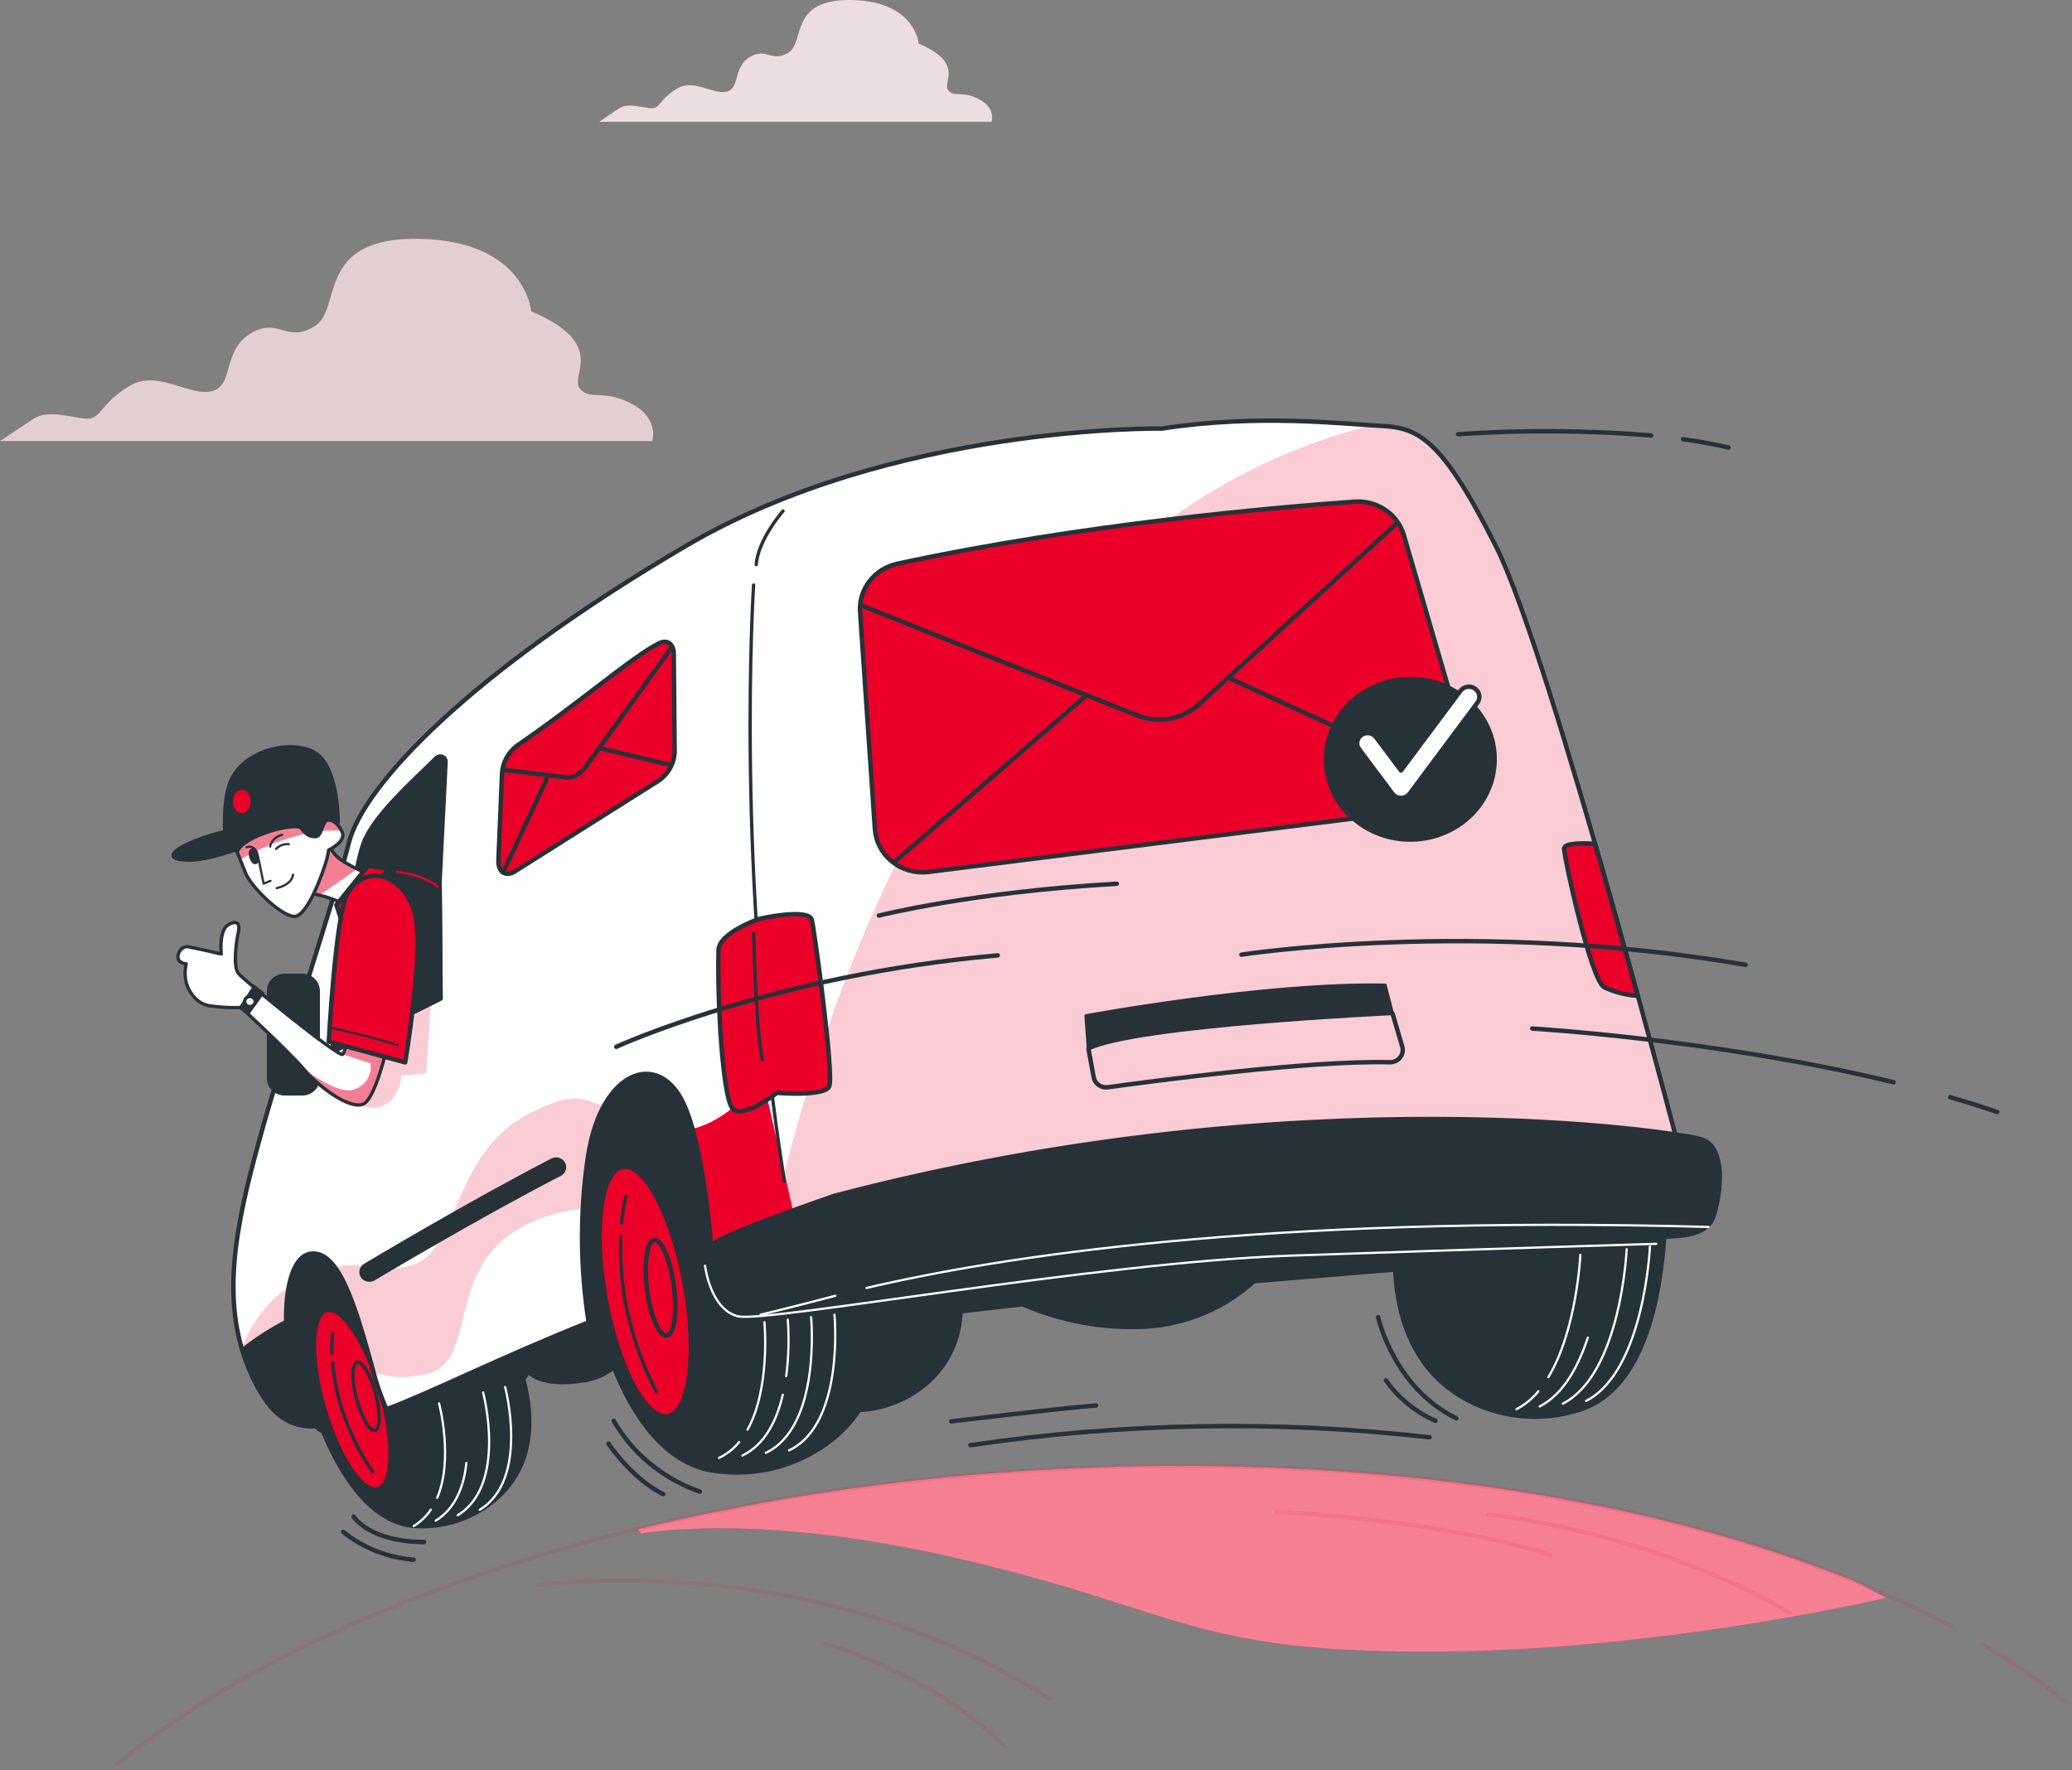 <svg width="467" height="399" viewBox="0 0 467 399" fill="none" xmlns="http://www.w3.org/2000/svg">
<rect x="0" y="0" width="467" height="399" fill="#808080" stroke="none"/>
<path d="M359.809 238.508V238.44C350.213 235.35 335.489 236.399 333.302 237.665C330.977 239.174 328.979 241.11 327.422 243.365C322.253 250.473 318.548 258.482 316.509 266.951L212.139 276.356C208.293 268.308 202.496 261.092 196.674 256.737C195.011 255.387 193.094 254.361 191.03 253.716C190.121 253.61 189.201 253.641 188.301 253.807C184.515 243.171 179.152 232.911 172.449 232.261C158.337 230.893 133.711 235.476 126.996 248.745C120.281 262.015 118.176 295.143 118.176 295.143L113.472 299.703C110.042 293.224 105.27 287.5 99.454 282.888C97.797 281.531 95.878 280.504 93.81 279.867C92.634 279.548 87.93 280.255 83.002 281.817C82.802 281.634 82.614 281.452 82.403 281.281C77.698 277.462 68.055 275.376 62.669 285.111C57.283 294.847 63.751 313.281 66.973 317.453C68.538 319.585 70.501 321.413 72.759 322.845C76.558 331.965 83.343 343.593 93.786 344.129C97.363 344.316 100.94 343.755 104.273 342.484C107.607 341.213 110.62 339.263 113.108 336.765C119.882 329.925 120.611 320.315 118.059 310.91L119.153 309.359C119.153 309.359 121.587 312.722 130.913 311.366C133.616 311.096 136.179 310.065 138.286 308.402C142.661 319.22 149.728 330.062 160.959 331.68C165.779 332.395 170.702 332.095 175.391 330.801C180.081 329.506 184.428 327.248 188.137 324.179C190.292 322.375 192.173 320.283 193.723 317.966C200.011 317.63 205.935 314.999 210.304 310.602C214.214 306.56 216.449 301.264 216.584 295.725L230.473 294.152C239.191 297.921 248.703 299.648 258.238 299.19C267.368 298.622 276.011 294.995 282.687 288.93L314.333 286.308C314.862 298.199 319.272 309.108 329.621 315.116C333.583 317.409 338.011 318.841 342.599 319.316C347.187 319.79 351.827 319.294 356.199 317.864C370.793 313.121 374.25 292.1 375.191 279.32C376.649 258.8 369.899 241.415 359.809 238.508Z" fill="#263238" stroke="#263238" stroke-width="0.75" stroke-linecap="round" stroke-linejoin="round"/>
<path d="M166.592 325.08C165.379 326.584 163.831 327.803 162.065 328.648" stroke="white" stroke-width="0.5" stroke-linecap="round" stroke-linejoin="round"/>
<path d="M172.296 298.062C172.296 298.062 173.695 312.882 168.486 322.287" stroke="white" stroke-width="0.5" stroke-linecap="round" stroke-linejoin="round"/>
<path d="M176.424 314.432C175.095 320.132 172.449 325.661 167.321 328.112" stroke="white" stroke-width="0.5" stroke-linecap="round" stroke-linejoin="round"/>
<path d="M182.809 296.933C182.809 296.933 185.161 321.568 172.59 327.519" stroke="white" stroke-width="0.5" stroke-linecap="round" stroke-linejoin="round"/>
<path d="M188.078 296.363C188.078 296.363 190.43 321.01 177.846 326.949" stroke="white" stroke-width="0.5" stroke-linecap="round" stroke-linejoin="round"/>
<path d="M346.732 313.634C345.38 315.289 343.701 316.665 341.793 317.681" stroke="white" stroke-width="0.5" stroke-linecap="round" stroke-linejoin="round"/>
<path d="M356.187 282.866C356.187 282.866 355.434 299.726 348.978 310.454" stroke="white" stroke-width="0.5" stroke-linecap="round" stroke-linejoin="round"/>
<path d="M357.869 301.539C355.752 308.025 352.365 314.318 347.014 317.054" stroke="white" stroke-width="0.5" stroke-linecap="round" stroke-linejoin="round"/>
<path d="M366.63 281.612C366.63 281.612 365.372 309.701 352.236 316.427" stroke="white" stroke-width="0.5" stroke-linecap="round" stroke-linejoin="round"/>
<path d="M371.875 280.996C371.875 280.996 370.616 309.074 357.48 315.812" stroke="white" stroke-width="0.5" stroke-linecap="round" stroke-linejoin="round"/>
<path d="M97.102 340.322C96.102 341.808 94.782 343.068 93.233 344.015" stroke="white" stroke-width="0.5" stroke-linecap="round" stroke-linejoin="round"/>
<path d="M98.96 316.347C98.96 316.347 102.277 328.887 98.537 337.654" stroke="white" stroke-width="0.5" stroke-linecap="round" stroke-linejoin="round"/>
<path d="M105.111 329.811C104.582 334.884 102.759 339.991 98.208 342.795" stroke="white" stroke-width="0.5" stroke-linecap="round" stroke-linejoin="round"/>
<path d="M108.886 313.908C108.886 313.908 114.413 334.713 103.17 341.564" stroke="white" stroke-width="0.5" stroke-linecap="round" stroke-linejoin="round"/>
<path d="M113.849 312.677C113.849 312.677 119.388 333.482 108.133 340.344" stroke="white" stroke-width="0.5" stroke-linecap="round" stroke-linejoin="round"/>
<path d="M154.385 289.614C157.184 305.13 155.432 318.399 150.493 319.254C145.554 320.109 139.262 308.185 136.463 292.67C133.664 277.154 135.416 263.885 140.367 263.03C145.318 262.175 151.586 274.088 154.385 289.614Z" fill="#EA0029" stroke="#263238" stroke-linecap="round" stroke-linejoin="round"/>
<path d="M151.892 289.945C152.668 295.896 151.951 300.878 150.269 301.083C148.588 301.288 146.612 296.637 145.836 290.686C145.06 284.735 145.836 279.742 147.459 279.537C149.082 279.332 151.116 283.994 151.892 289.945Z" fill="#EA0029" stroke="#263238" stroke-linecap="round" stroke-linejoin="round"/>
<path d="M140.097 275.718C140.264 273.72 140.59 271.738 141.073 269.79" stroke="#263238" stroke-width="0.75" stroke-linecap="round" stroke-linejoin="round"/>
<path d="M147.894 313.657C144.64 307.34 142.312 300.614 140.979 293.673C140.093 288.763 139.735 283.777 139.909 278.796" stroke="#263238" stroke-width="0.75" stroke-linecap="round" stroke-linejoin="round"/>
<path d="M85.175 335.725C88.731 334.77 89.027 324.951 85.837 313.793C82.647 302.635 77.179 294.364 73.624 295.319C70.069 296.274 69.773 306.093 72.963 317.251C76.153 328.409 81.62 336.68 85.175 335.725Z" fill="#EA0029" stroke="#263238" stroke-linecap="round" stroke-linejoin="round"/>
<path d="M84.672 314.238C85.789 318.479 85.731 322.15 84.531 322.446C83.332 322.743 81.473 319.539 80.356 315.31C79.239 311.081 79.298 307.387 80.497 307.102C81.697 306.817 83.555 309.998 84.672 314.238Z" stroke="#263238" stroke-width="0.75" stroke-linecap="round" stroke-linejoin="round"/>
<path d="M74.817 304.97C74.752 303.509 74.803 302.046 74.97 300.593" stroke="#263238" stroke-width="0.75" stroke-linecap="round" stroke-linejoin="round"/>
<path d="M83.978 331.749C81.037 327.46 78.73 322.794 77.122 317.886C76.023 314.411 75.298 310.836 74.958 307.216" stroke="#263238" stroke-width="0.75" stroke-linecap="round" stroke-linejoin="round"/>
<path d="M337.265 123.368C324.87 98.573 319.519 96.418 311.276 96.008C303.032 95.598 283.569 93.249 261.884 96.612C261.884 96.612 201.39 95.586 154.585 123.072C105.723 151.766 81.944 176.971 78.616 190.035C75.288 203.1 63.928 237.14 58.541 256.657C53.155 276.174 49.486 293.365 56.354 309.165C60.505 318.719 64.927 321.591 70.607 321.546C69.738 320.034 68.972 318.469 68.314 316.86C62.669 303.306 63.351 283.914 69.796 282.66C76.24 281.406 80.086 294.391 83.978 308.55C84.751 311.671 85.797 314.722 87.106 317.67C96.738 314.147 112.167 306.27 132.676 298.085C130.729 285.649 130.686 273.003 132.547 260.556C135.581 241.096 148.411 236.798 153.997 248.643C158.619 258.401 160.336 280.244 160.795 287.608C169.027 284.861 175.918 283.048 180.163 282.797C180.163 282.797 250.347 267.43 302.079 266.199C353.811 264.968 379.695 263.771 379.695 263.771C379.695 263.771 349.66 148.118 337.265 123.368Z" fill="white"/>
<path d="M171.872 243C171.872 243 164.758 252.439 156.102 254.457C159.16 265.332 160.418 281.429 160.806 287.517C168.156 285.066 174.401 283.344 178.681 282.843C179.305 279.286 179.681 277.017 179.681 277.017L171.872 243Z" fill="#EA0029"/>
<path opacity="0.2" d="M84.284 309.576C87.553 309.895 89.729 311.263 96.373 309.656C108.133 306.817 99.678 284.815 119.188 275.832C122.975 273.98 127.096 272.858 131.324 272.526C131.499 268.5 131.892 264.485 132.5 260.499C133.018 256.583 134.211 252.78 136.028 249.247C130.701 247.662 129.736 246.146 120.658 250.33C101.136 259.313 104.064 282.489 92.363 285.328C83.026 287.608 82.508 283.971 75.417 285.659C78.733 290.219 81.297 299.099 83.884 308.459C84.084 308.88 84.178 309.188 84.284 309.576Z" fill="#EA0029"/>
<g style="mix-blend-mode:multiply">
<g style="mix-blend-mode:multiply" opacity="0.2">
<path d="M65.08 290.093C59.611 293.741 56.354 299.213 54.496 303.83C55 305.652 55.62 307.441 56.354 309.188C60.505 318.741 64.927 321.614 70.607 321.569C69.738 320.057 68.972 318.492 68.314 316.883C64.727 308.253 63.763 297.275 65.08 290.093Z" fill="#EA0029"/>
</g>
</g>
<g style="mix-blend-mode:multiply" opacity="0.2">
<path d="M311.276 96.008L309.147 95.883C223.381 117.155 188.489 217.361 176.482 265.652C177.129 270.451 177.835 275.159 178.599 279.742C180.057 279.468 179.046 282.797 180.163 282.74C180.163 282.74 250.347 267.373 302.079 266.142C353.811 264.911 379.695 263.714 379.695 263.714C379.695 263.714 349.66 148.118 337.265 123.368C324.87 98.619 319.519 96.373 311.276 96.008Z" fill="#EA0029"/>
</g>
<path d="M337.265 123.368C324.87 98.573 319.519 96.418 311.276 96.008C303.032 95.598 283.569 93.249 261.884 96.612C261.884 96.612 201.39 95.586 154.585 123.072C105.723 151.766 81.944 176.971 78.616 190.035C75.288 203.1 63.928 237.14 58.541 256.657C53.155 276.174 49.486 293.365 56.354 309.165C60.505 318.719 64.927 321.591 70.607 321.546C69.738 320.034 68.972 318.469 68.314 316.86C62.669 303.306 63.351 283.914 69.796 282.66C76.24 281.406 80.086 294.391 83.978 308.55C84.751 311.671 85.797 314.722 87.106 317.67C96.738 314.147 112.167 306.27 132.676 298.085C130.729 285.649 130.686 273.003 132.547 260.556C135.581 241.096 148.411 236.798 153.997 248.643C158.619 258.401 160.336 280.244 160.795 287.608C169.027 284.861 175.918 283.048 180.163 282.797C180.163 282.797 250.347 267.43 302.079 266.199C353.811 264.968 379.695 263.771 379.695 263.771C379.695 263.771 349.66 148.118 337.265 123.368Z" stroke="#263238" stroke-linecap="round" stroke-linejoin="round"/>
<path opacity="0.2" d="M80.544 248.495C81.352 249.146 82.334 249.559 83.376 249.686C84.418 249.814 85.475 249.649 86.424 249.213C90.129 247.776 90.505 242.373 90.505 242.373L96.056 242.019L97.173 225.136L84.942 229.799C84.942 229.799 81.661 246.34 80.544 248.495Z" fill="#EA0029"/>
<path d="M64.504 297.868C60.992 299.677 57.672 301.815 54.59 304.252C55.077 305.922 55.666 307.563 56.354 309.165C60.505 318.719 64.927 321.591 70.607 321.546C69.738 320.034 68.972 318.469 68.314 316.86C65.903 310.796 64.613 304.367 64.504 297.868V297.868Z" fill="#263238" stroke="#263238" stroke-width="0.75" stroke-linecap="round" stroke-linejoin="round"/>
<path d="M83.237 288.452C82.919 288.45 82.607 288.366 82.334 288.207C82.061 288.049 81.837 287.822 81.685 287.551C81.471 287.157 81.425 286.697 81.557 286.271C81.689 285.845 81.988 285.486 82.391 285.271C82.673 285.123 105.558 271.374 124.515 261.605C124.719 261.499 124.944 261.434 125.174 261.412C125.405 261.39 125.638 261.413 125.859 261.479C126.081 261.544 126.287 261.652 126.466 261.794C126.645 261.937 126.793 262.113 126.902 262.311C127.011 262.51 127.078 262.727 127.101 262.951C127.123 263.174 127.1 263.4 127.032 263.615C126.964 263.83 126.854 264.03 126.706 264.203C126.559 264.376 126.378 264.52 126.173 264.626C107.228 274.384 84.354 288.121 84.072 288.269C83.815 288.399 83.527 288.462 83.237 288.452V288.452Z" fill="#263238" stroke="#263238" stroke-miterlimit="10"/>
<path d="M113.155 174.178L112.343 193.752C112.167 196.419 113.766 197.707 115.871 196.556L148.388 176.036C149.583 175.228 150.547 174.139 151.189 172.871C151.831 171.602 152.129 170.197 152.057 168.786L151.857 146.955C151.622 144.971 150.234 144.162 148.529 145.017C142.414 148.083 130.607 158.457 116.495 168.113C115.538 168.848 114.748 169.765 114.174 170.809C113.599 171.852 113.252 172.999 113.155 174.178V174.178Z" fill="#EA0029" stroke="#263238" stroke-linecap="round" stroke-linejoin="round"/>
<path d="M135.123 168.66L151.01 172.422" stroke="#263238" stroke-linecap="round" stroke-linejoin="round"/>
<path d="M113.39 196.647L123.198 175.648" stroke="#263238" stroke-linecap="round" stroke-linejoin="round"/>
<path d="M113.343 173.528L127.761 175.272C129.254 175.489 131.112 174.292 132.465 172.217L151.281 146.1" stroke="#263238" stroke-linecap="round" stroke-linejoin="round"/>
<path d="M193.84 137.812L197.18 186.832C197.266 188.247 197.649 189.63 198.306 190.897C198.962 192.163 199.878 193.287 200.997 194.199C202.116 195.111 203.416 195.793 204.816 196.202C206.216 196.611 207.687 196.739 209.14 196.579L321.471 182.443C323.019 182.27 324.509 181.774 325.84 180.988C327.17 180.202 328.308 179.145 329.176 177.891C330.044 176.637 330.62 175.215 330.866 173.723C331.111 172.232 331.019 170.707 330.597 169.253L316.414 120.644C315.743 118.334 314.269 116.319 312.242 114.942C310.215 113.565 307.758 112.909 305.29 113.085C287.085 114.385 243.42 118.181 202.201 127.085C199.726 127.63 197.53 129.005 196 130.968C194.47 132.931 193.705 135.355 193.84 137.812V137.812Z" fill="#EA0029" stroke="#263238" stroke-linecap="round" stroke-linejoin="round"/>
<path d="M277.336 153.008L328.622 176.561" stroke="#263238" stroke-linecap="round" stroke-linejoin="round"/>
<path d="M201.437 194.424L244.749 156.85" stroke="#263238" stroke-linecap="round" stroke-linejoin="round"/>
<path d="M194.217 136.524L256.368 161.296C258.702 162.22 261.262 162.467 263.738 162.008C266.214 161.548 268.499 160.402 270.316 158.708L314.615 118.158" stroke="#263238" stroke-linecap="round" stroke-linejoin="round"/>
<path d="M318.339 189.381C328.897 189.129 337.248 180.772 336.993 170.714C336.738 160.656 327.972 152.706 317.415 152.958C306.857 153.21 298.506 161.568 298.761 171.626C299.016 181.684 307.782 189.633 318.339 189.381Z" fill="#263238" stroke="#263238" stroke-width="0.75" stroke-linecap="round" stroke-linejoin="round"/>
<path d="M315.815 179.867H315.756C315.385 179.867 315.019 179.783 314.688 179.621C314.357 179.458 314.07 179.222 313.851 178.932L306.336 168.877C305.97 168.387 305.819 167.776 305.917 167.179C306.015 166.581 306.354 166.046 306.86 165.691C307.365 165.335 307.995 165.189 308.611 165.284C309.228 165.38 309.78 165.708 310.147 166.198L315.756 173.699L329.162 155.744C329.529 155.254 330.081 154.926 330.698 154.831C331.314 154.735 331.944 154.882 332.449 155.237C332.955 155.592 333.294 156.127 333.392 156.725C333.49 157.323 333.339 157.933 332.973 158.423L317.685 178.943C317.468 179.227 317.186 179.458 316.862 179.618C316.537 179.778 316.179 179.863 315.815 179.867Z" fill="white" stroke="#263238" stroke-linecap="round" stroke-linejoin="round"/>
<path d="M244.784 229.001C244.784 229.001 284.768 221.568 312.169 222.092L313.816 228.476C313.816 228.476 256.286 231.121 245.325 236.456L244.784 229.001Z" fill="#263238" stroke="#263238" stroke-width="0.75" stroke-linecap="round" stroke-linejoin="round"/>
<path d="M245.325 236.433L246.501 242.817C246.623 243.529 247.027 244.166 247.627 244.592C248.227 245.018 248.976 245.199 249.712 245.097C259.743 243.707 294.953 239.021 313.216 239.454C313.666 239.468 314.112 239.378 314.52 239.192C314.927 239.006 315.283 238.73 315.56 238.386C315.836 238.041 316.024 237.638 316.109 237.21C316.195 236.782 316.174 236.34 316.05 235.92L313.863 228.499" stroke="#263238" stroke-linecap="round" stroke-linejoin="round"/>
<path d="M99.419 225.159L99.196 198.825L100.548 171.75C100.558 171.491 100.487 171.235 100.345 171.015C100.203 170.796 99.996 170.623 99.751 170.52C99.505 170.416 99.234 170.387 98.971 170.436C98.708 170.484 98.467 170.609 98.278 170.792C93.222 175.808 84.566 183.401 82.002 189.625C78.674 197.685 74.735 237.357 74.735 237.357L99.419 225.159Z" fill="#263238" stroke="#263238" stroke-width="0.75" stroke-linecap="round" stroke-linejoin="round"/>
<path d="M68.102 219.869H64.163C62.156 219.869 60.529 221.446 60.529 223.392V243.068C60.529 245.014 62.156 246.591 64.163 246.591H68.102C70.109 246.591 71.736 245.014 71.736 243.068V223.392C71.736 221.446 70.109 219.869 68.102 219.869Z" fill="#263238" stroke="#263238" stroke-width="0.75" stroke-linecap="round" stroke-linejoin="round"/>
<path d="M70.584 201.492C72.448 201.839 74.27 202.378 76.017 203.1C77.465 203.791 78.781 204.716 79.909 205.836L85.789 198.3C85.789 198.3 77.169 194.801 75.534 192.669L73.912 190.526L70.584 201.492Z" fill="white"/>
<g style="mix-blend-mode:multiply" opacity="0.5">
<path d="M75.523 192.669L74.006 190.628L73.829 190.742L70.584 201.458C70.584 201.458 71.207 201.572 72.089 201.777L80.497 195.872C78.659 195.093 76.976 194.009 75.523 192.669V192.669Z" fill="#EA0029"/>
</g>
<path d="M70.584 201.492C72.448 201.839 74.27 202.378 76.017 203.1C77.465 203.791 78.781 204.716 79.909 205.836L85.789 198.3C85.789 198.3 77.169 194.801 75.534 192.669L73.912 190.526L70.584 201.492Z" stroke="#263238" stroke-width="0.75" stroke-linecap="round" stroke-linejoin="round"/>
<path d="M83.002 195.097L75.817 203.978L76.793 206.999L87.742 195.975L83.002 195.097Z" fill="#EA0029" stroke="#263238" stroke-linecap="round" stroke-linejoin="round"/>
<path d="M71.501 170.006C66.644 166.358 53.99 168.683 51.509 177.324C49.98 182.648 50.827 190.628 50.827 190.628L65.245 187.664L66.421 189.386C68.773 192.806 73.865 190.526 75.182 189.386C75.899 188.781 75.852 187.003 75.664 185.532L76.24 185.407C76.24 185.407 76.346 173.665 71.501 170.006Z" fill="#263238" stroke="#263238" stroke-width="0.75" stroke-linecap="round" stroke-linejoin="round"/>
<path d="M66.115 186.615C59.787 185.932 53.381 186.522 47.299 188.348C37.891 191.403 36.444 194.048 43.183 193.889C49.921 193.729 66.115 186.615 66.115 186.615Z" fill="#263238" stroke="#263238" stroke-width="0.75" stroke-linecap="round" stroke-linejoin="round"/>
<path d="M54.496 183.298C55.594 183.298 56.483 182.119 56.483 180.665C56.483 179.21 55.594 178.031 54.496 178.031C53.398 178.031 52.508 179.21 52.508 180.665C52.508 182.119 53.398 183.298 54.496 183.298Z" fill="#EA0029"/>
<path d="M99.196 198.825C99.196 198.825 86.318 195.655 82.355 198.574C78.392 201.492 77.381 206.315 78.651 212.163C79.921 218.011 83.014 233.39 83.014 233.39L99.419 225.159L99.196 198.825Z" fill="#263238" stroke="#263238" stroke-width="0.75" stroke-linecap="round" stroke-linejoin="round"/>
<path d="M78.757 230.939C78.757 230.939 78.063 236.844 77.251 237.676C76.44 238.508 55.037 221.078 53.731 219.436C52.426 217.794 53.32 211.935 53.731 210.099C54.143 208.264 53.449 207.261 51.38 208.526C49.31 209.792 49.862 215.058 49.862 215.058C49.862 215.058 43.547 213.588 42.289 213.417C41.031 213.246 39.937 214.762 40.125 215.97C40.313 217.179 41.971 217.281 41.971 217.281C41.547 219.031 41.666 220.863 42.312 222.548C43.418 224.76 44.664 226.151 47.017 226.698C49.443 227.065 51.9 227.21 54.355 227.131C54.355 227.131 65.292 237.231 68.467 241.005C71.642 244.778 78.333 249.908 81.662 248.985C84.99 248.061 88.165 231.953 88.165 231.953L78.757 230.939Z" fill="white"/>
<g style="mix-blend-mode:multiply" opacity="0.5">
<path d="M77.251 237.676L83.508 239.694C83.706 240.966 83.429 242.265 82.726 243.356C82.023 244.447 80.94 245.259 79.674 245.645C76.91 246.534 71.948 243.49 68.42 240.925L68.525 241.05C71.76 244.835 78.392 249.954 81.72 249.03C85.048 248.107 88.224 231.999 88.224 231.999L78.757 230.859C78.757 230.859 78.063 236.844 77.251 237.676Z" fill="#EA0029"/>
</g>
<path d="M78.757 230.939C78.757 230.939 78.063 236.844 77.251 237.676C76.44 238.508 55.037 221.078 53.731 219.436C52.426 217.794 53.32 211.935 53.731 210.099C54.143 208.264 53.449 207.261 51.38 208.526C49.31 209.792 49.862 215.058 49.862 215.058C49.862 215.058 43.547 213.588 42.289 213.417C41.031 213.246 39.937 214.762 40.125 215.97C40.313 217.179 41.971 217.281 41.971 217.281C41.547 219.031 41.666 220.863 42.312 222.548C43.418 224.76 44.664 226.151 47.017 226.698C49.443 227.065 51.9 227.21 54.355 227.131C54.355 227.131 65.292 237.231 68.467 241.005C71.642 244.778 78.333 249.908 81.662 248.985C84.99 248.061 88.165 231.953 88.165 231.953L78.757 230.939Z" stroke="#263238" stroke-width="0.75" stroke-linecap="round" stroke-linejoin="round"/>
<path d="M57.365 222.639L54.355 227.177L55.895 228.191L58.976 223.916L57.365 222.639Z" fill="#263238" stroke="#263238" stroke-miterlimit="10"/>
<path d="M56.331 226.914C56.98 226.914 57.507 226.404 57.507 225.774C57.507 225.145 56.98 224.634 56.331 224.634C55.681 224.634 55.154 225.145 55.154 225.774C55.154 226.404 55.681 226.914 56.331 226.914Z" fill="white" stroke="#263238" stroke-width="0.75" stroke-linecap="round" stroke-linejoin="round"/>
<path d="M53.449 192.087C53.449 192.087 54.167 193.809 55.366 196.83C56.566 199.851 63.01 206.223 66.162 206.588C69.313 206.953 73.088 195.849 73.688 193.558C73.888 192.805 74.088 191.597 74.088 191.597C74.088 191.597 78.051 189.784 77.134 187.596C76.217 185.407 74.359 184.404 73.477 185.076C72.594 185.749 72.442 188.587 71.124 188.61C69.807 188.633 69.09 188.234 67.926 186.729C66.761 185.225 54.696 188.348 53.449 192.087Z" fill="white"/>
<path opacity="0.5" d="M67.902 186.729C66.726 185.236 54.696 188.36 53.449 192.087L54.131 193.775C58.73 191.086 63.727 189.098 68.949 187.881C68.559 187.534 68.208 187.148 67.902 186.729V186.729Z" fill="#EA0029"/>
<g style="mix-blend-mode:multiply">
<g style="mix-blend-mode:multiply" opacity="0.5">
<path d="M76.981 187.288C76.017 185.327 74.311 184.438 73.453 185.076C72.915 185.757 72.516 186.531 72.277 187.356C73.839 187.187 75.414 187.164 76.981 187.288V187.288Z" fill="#EA0029"/>
</g>
</g>
<path d="M53.449 192.087C53.449 192.087 54.167 193.809 55.366 196.83C56.566 199.851 63.01 206.223 66.162 206.588C69.313 206.953 73.088 195.849 73.688 193.558C73.888 192.805 74.088 191.597 74.088 191.597C74.088 191.597 78.051 189.784 77.134 187.596C76.217 185.407 74.359 184.404 73.477 185.076C72.594 185.749 72.442 188.587 71.124 188.61C69.807 188.633 69.09 188.234 67.926 186.729C66.761 185.225 54.696 188.348 53.449 192.087Z" stroke="#263238" stroke-width="0.75" stroke-linecap="round" stroke-linejoin="round"/>
<path d="M57.718 192.908C57.93 193.604 57.859 194.242 57.577 194.322C57.295 194.402 56.883 193.9 56.671 193.182C56.46 192.464 56.53 191.848 56.812 191.768C57.095 191.688 57.506 192.236 57.718 192.908Z" fill="#263238" stroke="#263238" stroke-miterlimit="10"/>
<path d="M55.531 190.97C57.177 190.514 57.883 191.711 58.083 192.817L58.389 194.128L59.412 199.201L60.964 198.563" stroke="#263238" stroke-width="0.5" stroke-linecap="round" stroke-linejoin="round"/>
<path d="M62.234 191.358C62.592 190.977 63.037 190.684 63.533 190.502C64.03 190.32 64.564 190.254 65.092 190.309" stroke="#263238" stroke-width="0.5" stroke-linecap="round" stroke-linejoin="round"/>
<path d="M63.598 188.2C62.929 188.336 62.315 188.657 61.831 189.124C61.346 189.592 61.013 190.185 60.87 190.833" stroke="#263238" stroke-width="0.5" stroke-linecap="round" stroke-linejoin="round"/>
<path d="M62.363 200.204C62.363 200.204 65.774 199.543 66.044 197.172" stroke="#263238" stroke-width="0.5" stroke-linecap="round" stroke-linejoin="round"/>
<path d="M91.317 239.488L74.1 234.837C74.1 234.837 75.617 206.337 78.275 201.515C82.414 194.025 91.904 197.4 93.692 206.816C95.362 215.708 91.317 239.488 91.317 239.488Z" fill="#EA0029" stroke="#263238" stroke-linecap="round" stroke-linejoin="round"/>
<path d="M74.511 231.668C74.511 231.668 83.919 233.766 89.647 235.59" stroke="#263238" stroke-width="0.5" stroke-linecap="round" stroke-linejoin="round"/>
<path d="M89.411 196.533C89.411 196.533 95.009 196.955 98.666 199.874" stroke="#EA0029" stroke-width="0.5" stroke-linecap="round" stroke-linejoin="round"/>
<path d="M188.054 269.436C188.054 269.436 162.982 278.009 160.689 280.346C158.396 282.683 158.631 291.803 164.04 296.238C169.45 300.672 208.011 290.618 235.576 287.688C263.142 284.758 323.659 280.449 348.355 279.286C373.051 278.123 384.282 281.281 386.445 273.814C388.609 266.347 388.339 258.367 383.635 256.748C378.931 255.129 293.224 241.826 188.054 269.436Z" fill="#263238" stroke="#263238" stroke-width="0.75" stroke-linecap="round" stroke-linejoin="round"/>
<path d="M158.901 285.328C158.901 285.328 160.077 295.212 166.345 296.728C172.613 298.244 247.101 284.564 291.001 283.048C334.901 281.532 373.321 280.392 373.321 280.392" stroke="white" stroke-width="0.5" stroke-linecap="round" stroke-linejoin="round"/>
<path d="M195.287 290.344C224.404 283.504 284.298 273.837 385.081 276.584" stroke="white" stroke-width="0.5" stroke-linecap="round" stroke-linejoin="round"/>
<path d="M171.414 296.363C171.414 296.363 178.105 294.79 188.278 292.1" stroke="white" stroke-width="0.5" stroke-linecap="round" stroke-linejoin="round"/>
<path d="M177.553 297.492C177.869 301.73 177.751 305.987 177.2 310.203" stroke="white" stroke-width="0.5" stroke-linecap="round" stroke-linejoin="round"/>
<path d="M176.482 115.194C176.482 115.194 170.873 121.567 170.438 127.278" stroke="#263238" stroke-width="0.75" stroke-linecap="round" stroke-linejoin="round"/>
<path d="M169.85 131.884C169.85 131.884 165.628 196.989 176.8 266.278" stroke="#263238" stroke-width="0.75" stroke-linecap="round" stroke-linejoin="round"/>
<path d="M171.179 207.112C171.179 207.112 162.065 210.19 161.947 214.18C161.641 224.908 162.806 247.799 165.216 250.022C167.627 252.245 175.118 246.363 175.118 246.363C175.118 246.363 185.702 247.252 186.878 244.949C188.054 242.646 183.644 210.236 182.986 207.409C182.327 204.582 171.179 207.112 171.179 207.112Z" fill="#EA0029" stroke="#263238" stroke-linecap="round" stroke-linejoin="round"/>
<path d="M361.55 222.548C363.922 223.672 366.499 224.33 369.135 224.486C366.218 213.861 362.914 202.028 359.503 190.218C356.422 190.013 352.447 190.013 352.53 191.358C352.588 193.661 358.574 220.884 361.55 222.548Z" fill="#EA0029" stroke="#263238" stroke-linecap="round" stroke-linejoin="round"/>
<path d="M169.873 210.464C169.873 210.464 170.273 230.984 171.837 238.964" stroke="#263238" stroke-width="0.75" stroke-linecap="round" stroke-linejoin="round"/>
<path d="M279.806 215.207C279.806 215.207 332.279 207.01 393.419 217.487" stroke="#263238" stroke-linecap="round" stroke-linejoin="round"/>
<path d="M439.554 247.343C443.164 248.392 446.716 249.498 450.138 250.683" stroke="#263238" stroke-linecap="round" stroke-linejoin="round"/>
<path d="M345.344 231.862C345.344 231.862 386.951 234.313 426.794 243.969" stroke="#263238" stroke-linecap="round" stroke-linejoin="round"/>
<path d="M218.712 325.787C252.971 320.711 287.777 320.109 322.2 323.997" stroke="#263238" stroke-linecap="round" stroke-linejoin="round"/>
<path d="M214.408 320.417C214.408 320.417 239.034 317.43 247.042 316.838" stroke="#263238" stroke-linecap="round" stroke-linejoin="round"/>
<path d="M379.331 99.006C382.859 99.496 386.387 100.146 389.585 100.887" stroke="#263238" stroke-linecap="round" stroke-linejoin="round"/>
<path d="M328.633 97.878C343.123 96.886 357.671 96.981 372.145 98.163" stroke="#263238" stroke-linecap="round" stroke-linejoin="round"/>
<path d="M138.897 235.977C138.897 235.977 174.036 219.846 224.875 215.366" stroke="#263238" stroke-linecap="round" stroke-linejoin="round"/>
<path d="M198.074 206.394C198.074 206.394 219.348 201.025 251.711 199.224" stroke="#263238" stroke-linecap="round" stroke-linejoin="round"/>
<path d="M138.321 320.292C142.592 327.706 149.483 333.375 157.725 336.252" stroke="#263238" stroke-linecap="round" stroke-linejoin="round"/>
<path d="M137.145 325.422C137.145 325.422 142.437 333.402 149.493 336.822" stroke="#263238" stroke-linecap="round" stroke-linejoin="round"/>
<path d="M310.605 296.922C310.605 296.922 314.133 312.882 328.245 319.722" stroke="#263238" stroke-linecap="round" stroke-linejoin="round"/>
<path d="M312.369 311.172C315.166 315.142 319.029 318.296 323.541 320.292" stroke="#263238" stroke-linecap="round" stroke-linejoin="round"/>
<path d="M79.709 341.906C79.709 341.906 83.237 347.606 95.585 347.606" stroke="#263238" stroke-linecap="round" stroke-linejoin="round"/>
<path d="M77.357 345.326C81.856 348.953 87.401 351.143 93.233 351.596" stroke="#263238" stroke-linecap="round" stroke-linejoin="round"/>
<path d="M236.329 331.259C205.096 332.906 174.093 337.402 143.731 344.688L144.46 345.748C144.46 345.748 170.332 340.425 218.148 351.825C265.964 363.225 269.116 372.345 321.636 372.345C374.156 372.345 425.124 360.192 425.124 360.192L418.75 356.772C371.592 337.426 306.959 327.429 236.329 331.259Z" fill="#EA0029"/>
<path opacity="0.5" d="M236.329 331.259C205.096 332.906 174.093 337.402 143.731 344.688L144.46 345.748C144.46 345.748 170.332 340.425 218.148 351.825C265.964 363.225 269.116 372.345 321.636 372.345C374.156 372.345 425.124 360.192 425.124 360.192L418.75 356.772C371.592 337.426 306.959 327.429 236.329 331.259Z" fill="white"/>
<path d="M121.269 357.342C121.269 357.342 183.009 348.222 236.517 382.992" stroke="#EA0029" stroke-opacity="0.1" stroke-linecap="round" stroke-linejoin="round"/>
<path d="M185.949 370.452C185.949 370.452 211.233 377.862 226.521 393.822" stroke="#EA0029" stroke-opacity="0.1" stroke-linecap="round" stroke-linejoin="round"/>
<path d="M335.301 341.382C335.301 341.382 371.169 344.802 403.509 363.612" stroke="#EA0029" stroke-opacity="0.1" stroke-linecap="round" stroke-linejoin="round"/>
<path d="M447.139 370.839C453.598 374.671 459.746 378.973 465.531 383.71" stroke="#EA0029" stroke-opacity="0.1" stroke-linecap="round" stroke-linejoin="round"/>
<path d="M26.378 397.732C69.243 362.392 146.694 336.172 236.329 331.258C318.143 326.755 391.937 340.96 439.777 366.598" stroke="#EA0029" stroke-opacity="0.1" stroke-linecap="round" stroke-linejoin="round"/>
<path d="M287.673 340.812C287.673 340.812 324.717 342.522 349.413 350.502" stroke="#EA0029" stroke-opacity="0.1" stroke-linecap="round" stroke-linejoin="round"/>
<path d="M119.717 70.176C119.717 70.176 118.541 54.41 94.727 53.84C70.913 53.27 77.287 69.617 70.901 73.561C64.515 77.506 62.763 71.281 56.366 75.249C49.968 79.216 52.838 87.082 47.651 88.21C42.465 89.339 35.445 83.138 29.059 87.07C22.673 91.004 22.662 94.389 19.757 94.389C16.852 94.389 11.043 92.109 7.562 94.389C4.081 96.669 0 99.428 0 99.428H147C147 99.428 148.74 94.355 142.296 90.981C135.851 87.606 132.994 90.411 130.677 87.561C128.36 84.711 137.145 77.506 119.717 70.176Z" fill="#EA0029" fill-opacity="0.3"/>
<path d="M207.058 9.836C207.058 9.836 206.353 0.351 192.029 0.009C177.705 -0.333 181.539 9.505 177.693 11.876C173.848 14.247 172.801 10.52 168.956 12.891C165.11 15.262 166.863 20.004 163.711 20.677C160.559 21.349 156.373 17.633 152.527 20.004C148.682 22.375 148.682 24.405 146.929 24.405C145.177 24.405 141.684 23.059 139.591 24.405C137.498 25.75 135.052 27.46 135.052 27.46H223.487C223.487 27.46 224.533 24.405 220.688 22.375C216.842 20.346 215.102 22.034 213.703 20.346C212.303 18.659 217.548 14.247 207.058 9.836Z" fill="#EA0029" fill-opacity="0.3"/>
<path opacity="0.7" d="M119.717 70.176C119.717 70.176 118.541 54.41 94.727 53.84C70.913 53.27 77.287 69.617 70.901 73.561C64.515 77.506 62.763 71.281 56.366 75.249C49.968 79.216 52.838 87.082 47.651 88.21C42.465 89.339 35.445 83.138 29.059 87.07C22.673 91.004 22.662 94.389 19.757 94.389C16.852 94.389 11.043 92.109 7.562 94.389C4.081 96.669 0 99.428 0 99.428H147C147 99.428 148.74 94.355 142.296 90.981C135.851 87.606 132.994 90.411 130.677 87.561C128.36 84.711 137.145 77.506 119.717 70.176Z" fill="white"/>
<path opacity="0.8" d="M207.058 9.836C207.058 9.836 206.353 0.351 192.029 0.009C177.705 -0.333 181.539 9.505 177.693 11.876C173.848 14.247 172.801 10.52 168.956 12.891C165.11 15.262 166.863 20.004 163.711 20.677C160.559 21.349 156.373 17.633 152.527 20.004C148.682 22.375 148.682 24.405 146.929 24.405C145.177 24.405 141.684 23.059 139.591 24.405C137.498 25.75 135.052 27.46 135.052 27.46H223.487C223.487 27.46 224.533 24.405 220.688 22.375C216.842 20.346 215.102 22.034 213.703 20.346C212.303 18.659 217.548 14.247 207.058 9.836Z" fill="white"/>
</svg>
